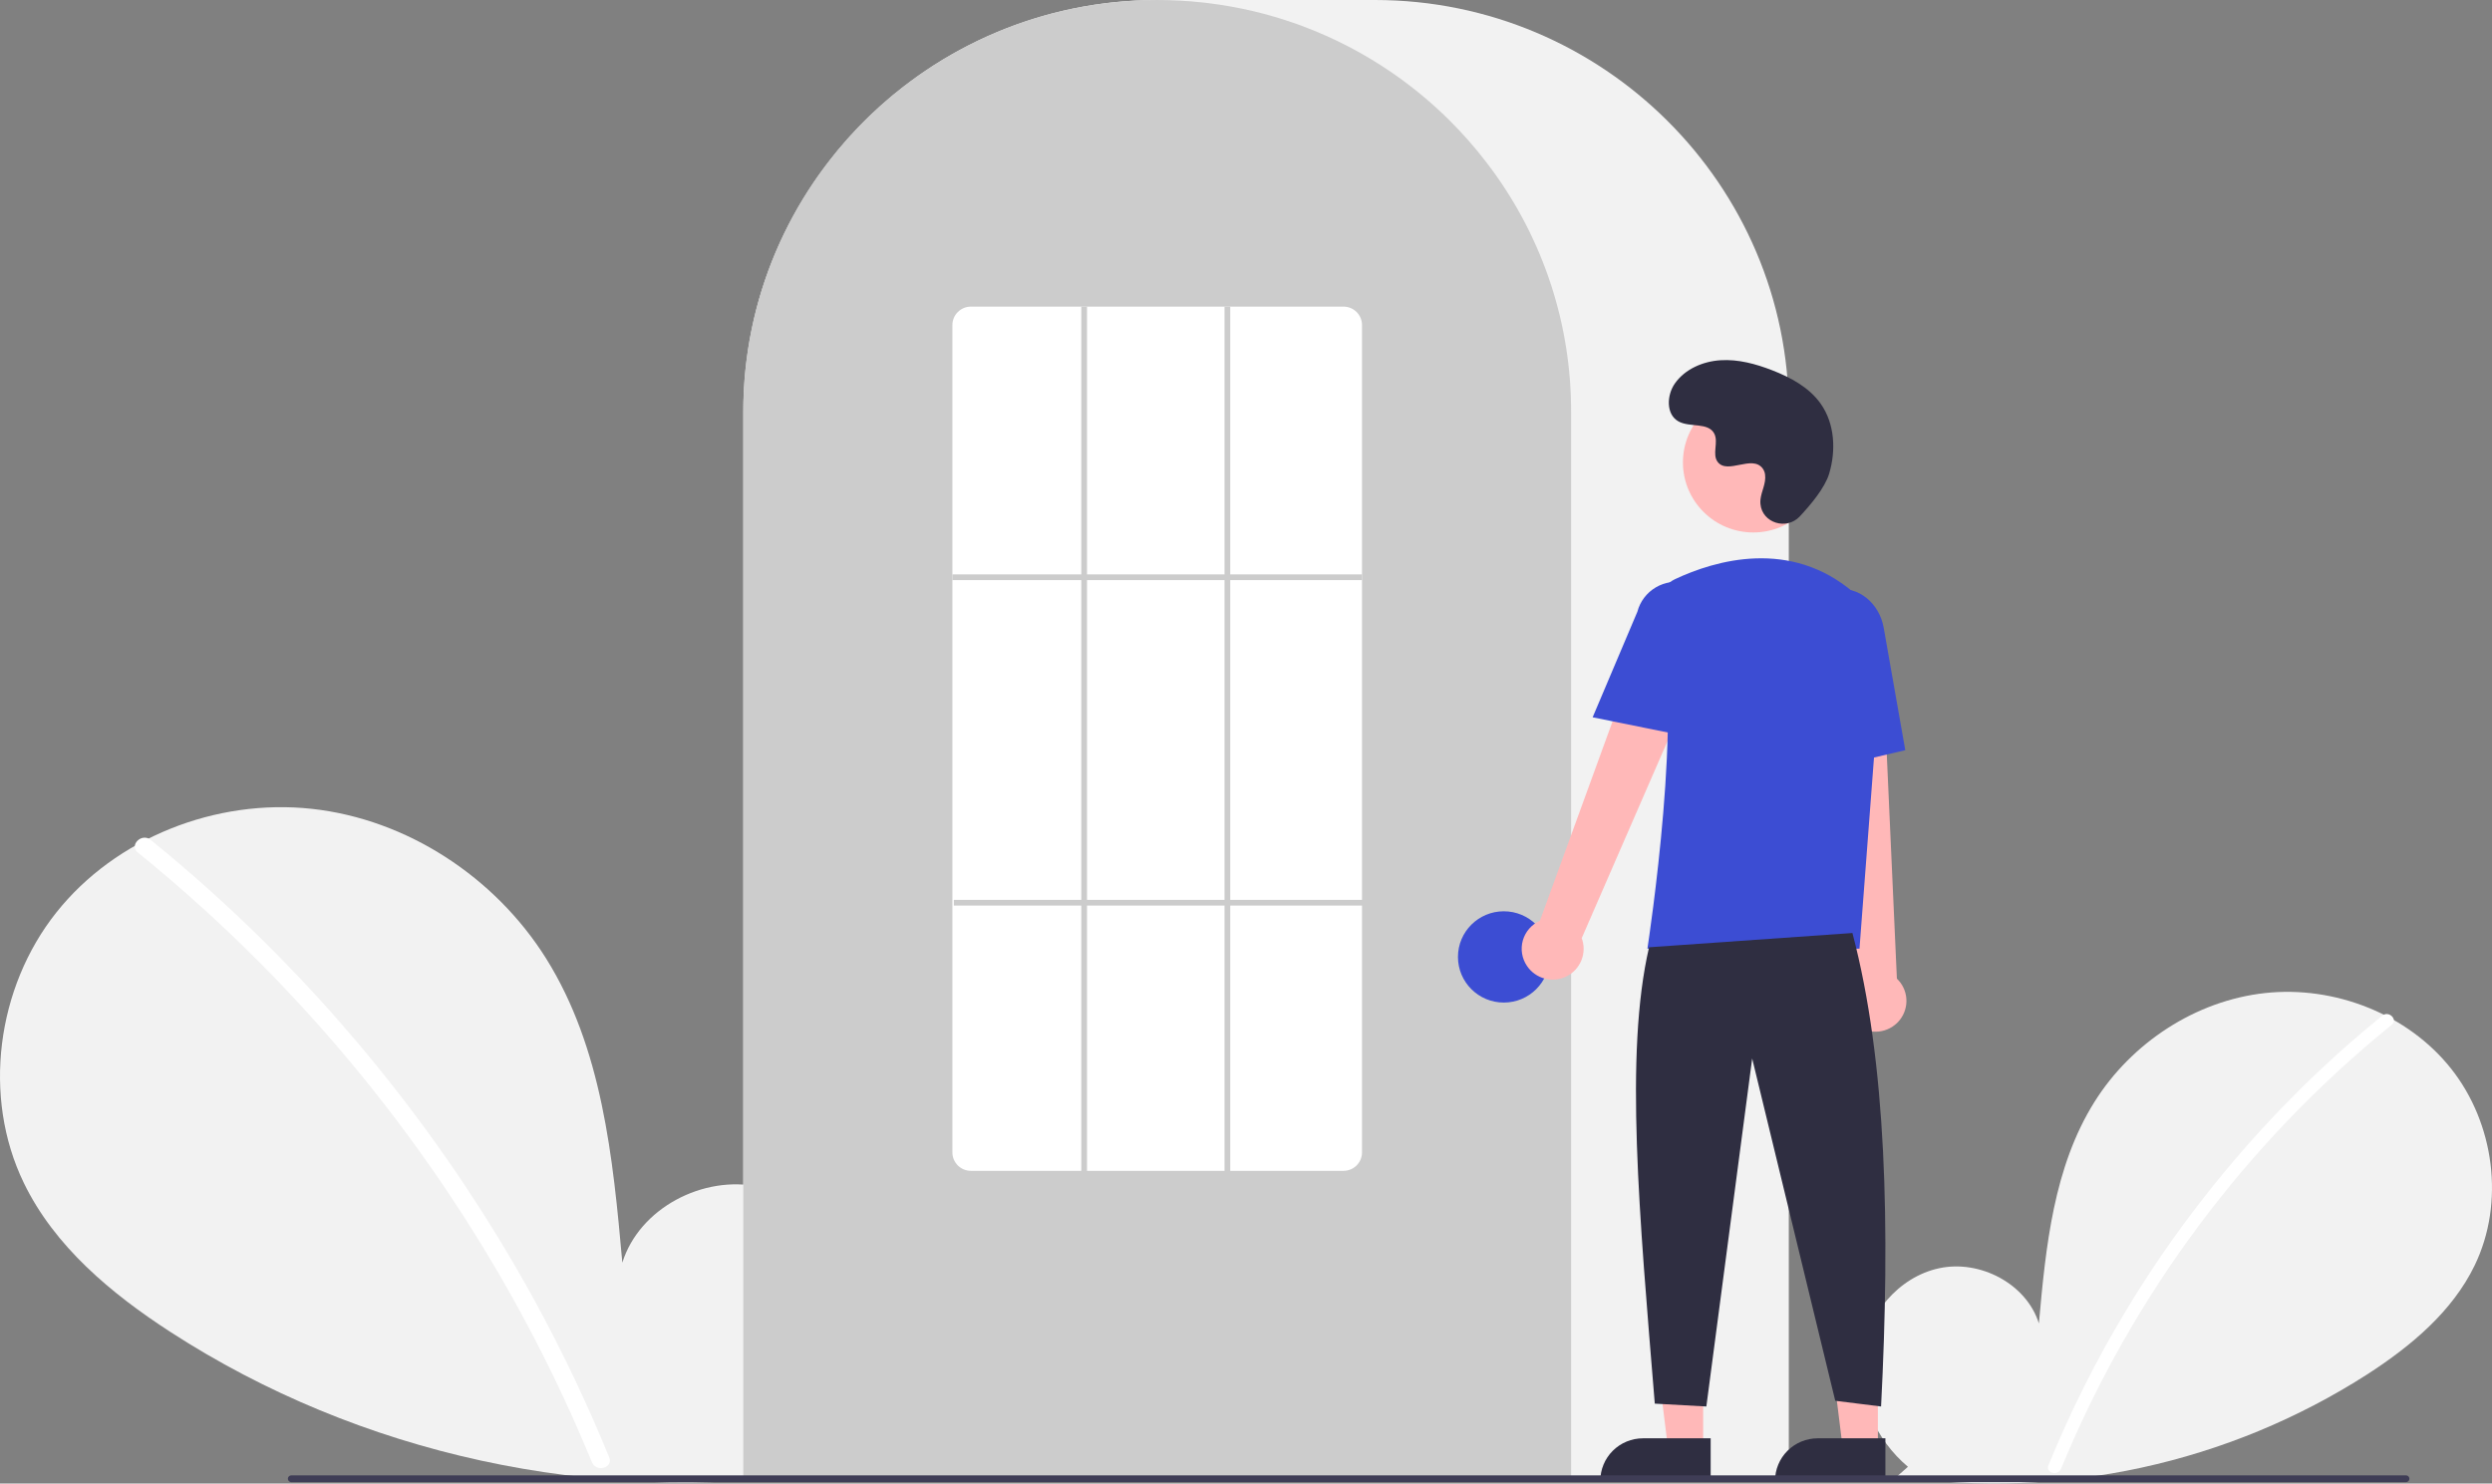 <svg width="524" height="312" viewBox="0 0 524 312" fill="none" xmlns="http://www.w3.org/2000/svg">
<rect x="0" y="0" width="524" height="312" fill="#808080" stroke="none"/>
<g clip-path="url(#clip0)">
<path d="M401.187 308.472C394.478 302.826 390.403 293.908 391.472 285.226C392.54 276.544 399.159 268.562 407.745 266.719C416.331 264.875 426.118 269.978 428.725 278.331C430.16 262.228 431.814 245.449 440.411 231.736C448.195 219.318 461.677 210.433 476.289 208.844C490.901 207.254 506.285 213.258 515.398 224.743C524.511 236.229 526.742 252.927 520.36 266.114C515.658 275.828 506.996 283.057 497.92 288.939C468.593 307.784 433.419 315.447 398.87 310.519L401.187 308.472Z" fill="#F2F2F2"/>
<path d="M500.949 213.59C488.892 223.37 477.832 234.309 467.927 246.247C452.426 264.866 439.883 285.742 430.734 308.147C430.064 309.781 432.729 310.493 433.391 308.877C448.361 272.464 472.258 240.371 502.898 215.531C504.273 214.415 502.313 212.484 500.949 213.59Z" fill="white"/>
<path d="M168.684 306.938C177.898 299.184 183.495 286.934 182.027 275.009C180.56 263.085 171.469 252.122 159.676 249.59C147.884 247.057 134.442 254.067 130.86 265.54C128.889 243.421 126.617 220.376 114.81 201.541C104.118 184.485 85.6 172.282 65.531 170.099C45.462 167.915 24.331 176.161 11.815 191.937C-0.702 207.713 -3.766 230.647 5 248.759C11.458 262.102 23.355 272.031 35.821 280.109C75.59 305.882 124.924 316.63 171.866 309.75" fill="#F2F2F2"/>
<path d="M31.661 176.618C48.221 190.051 63.412 205.075 77.016 221.472C90.623 237.852 102.601 255.509 112.784 274.192C118.476 284.673 123.59 295.456 128.101 306.492C129.021 308.737 125.361 309.714 124.451 307.494C116.46 288.038 106.573 269.408 94.933 251.872C83.349 234.4 70.091 218.089 55.345 203.166C47.004 194.73 38.204 186.758 28.984 179.284C27.095 177.751 29.787 175.098 31.661 176.618L31.661 176.618Z" fill="white"/>
<path d="M376.136 311.317H156.297V86.677C156.297 38.883 195.339 0 243.329 0H289.104C337.093 0 376.136 38.883 376.136 86.677V311.317Z" fill="#F2F2F2"/>
<path d="M330.361 311.317H156.297V86.677C156.248 68.363 162.071 50.513 172.917 35.724C173.317 35.181 173.716 34.645 174.127 34.116C179.373 27.263 185.617 21.228 192.65 16.21C193.048 15.922 193.447 15.639 193.852 15.356C199.737 11.3 206.104 7.984 212.807 5.484C213.205 5.333 213.611 5.183 214.016 5.038C220.078 2.884 226.362 1.408 232.752 0.638C233.148 0.584 233.555 0.542 233.962 0.5C240.189 -0.163 246.47 -0.163 252.697 0.5C253.102 0.542 253.509 0.584 253.91 0.638C260.298 1.408 266.581 2.884 272.642 5.038C273.047 5.183 273.452 5.333 273.851 5.484C280.472 7.952 286.764 11.219 292.587 15.211C292.991 15.488 293.396 15.77 293.795 16.053C297.738 18.856 301.441 21.979 304.868 25.389C307.615 28.125 310.176 31.041 312.532 34.117C312.941 34.645 313.34 35.181 313.739 35.723C324.586 50.512 330.409 68.363 330.361 86.677V311.317Z" fill="#CCCCCC"/>
<path d="M316.207 210.844C321.529 210.844 325.844 206.547 325.844 201.246C325.844 195.946 321.529 191.649 316.207 191.649C310.885 191.649 306.57 195.946 306.57 201.246C306.57 206.547 310.885 210.844 316.207 210.844Z" fill="#3C4DD3"/>
<path d="M358.126 304.589H350.742L347.229 276.223L358.128 276.224L358.126 304.589Z" fill="#FFB8B8"/>
<path d="M345.468 302.487H359.708V311.417H336.501C336.501 310.244 336.733 309.083 337.184 308C337.634 306.916 338.295 305.932 339.127 305.103C339.96 304.274 340.948 303.616 342.036 303.167C343.124 302.718 344.29 302.487 345.468 302.487Z" fill="#2F2E41"/>
<path d="M394.867 304.589H387.482L383.969 276.223L394.868 276.224L394.867 304.589Z" fill="#FFB8B8"/>
<path d="M382.208 302.487H396.448V311.417H373.241C373.241 310.244 373.473 309.083 373.924 308C374.375 306.916 375.035 305.932 375.868 305.103C376.7 304.274 377.689 303.616 378.777 303.167C379.864 302.718 381.03 302.487 382.208 302.487Z" fill="#2F2E41"/>
<path d="M321.084 203.148C320.553 202.368 320.2 201.482 320.05 200.552C319.899 199.622 319.956 198.67 320.215 197.764C320.474 196.858 320.929 196.02 321.549 195.308C322.168 194.596 322.937 194.028 323.801 193.644L348.902 124.743L361.254 131.456L332.593 197.301C333.145 198.789 333.129 200.426 332.549 201.903C331.969 203.381 330.865 204.595 329.446 205.315C328.028 206.036 326.393 206.213 324.852 205.814C323.31 205.414 321.97 204.466 321.084 203.148Z" fill="#FFB8B8"/>
<path d="M391.095 216.095C390.274 215.626 389.567 214.984 389.022 214.214C388.478 213.443 388.109 212.563 387.943 211.636C387.777 210.709 387.817 209.756 388.06 208.846C388.304 207.936 388.745 207.089 389.352 206.367L381.576 133.481L395.632 134.121L398.864 205.814C400.015 206.91 400.722 208.389 400.851 209.97C400.98 211.551 400.522 213.124 399.564 214.391C398.607 215.658 397.216 216.532 395.655 216.846C394.093 217.16 392.471 216.892 391.095 216.095Z" fill="#FFB8B8"/>
<path d="M368.671 111.98C376.841 111.98 383.464 105.384 383.464 97.248C383.464 89.111 376.841 82.515 368.671 82.515C360.501 82.515 353.878 89.111 353.878 97.248C353.878 105.384 360.501 111.98 368.671 111.98Z" fill="#FFB8B8"/>
<path d="M391 199.518H346.402L346.455 199.172C346.536 198.656 354.404 147.323 348.601 130.529C348.018 128.879 348.07 127.072 348.744 125.457C349.419 123.842 350.67 122.533 352.256 121.781H352.256C360.551 117.891 376.473 113.101 389.912 124.726C391.89 126.465 393.434 128.638 394.423 131.074C395.412 133.509 395.818 136.141 395.61 138.76L391 199.518Z" fill="#3C4DD3"/>
<path d="M354.968 154.909L334.889 150.852L344.3 128.64C344.864 126.489 346.261 124.648 348.185 123.521C350.109 122.394 352.404 122.073 354.566 122.629C356.727 123.185 358.579 124.572 359.715 126.485C360.851 128.399 361.179 130.684 360.626 132.838L354.968 154.909Z" fill="#3C4DD3"/>
<path d="M380.683 162.442L379.476 134.884C378.561 129.704 381.538 124.807 386.118 124.006C390.699 123.209 395.171 126.801 396.091 132.02L400.628 157.77L380.683 162.442Z" fill="#3C4DD3"/>
<path d="M389.516 196.219C396.692 223.438 397.475 258.044 395.539 295.792L385.903 294.593L368.436 222.612L358.799 295.792L347.958 295.193C344.719 255.585 341.565 221.583 346.753 199.218L389.516 196.219Z" fill="#2F2E41"/>
<path d="M378.418 108.633C375.658 111.561 370.533 109.989 370.173 105.99C370.145 105.679 370.147 105.367 370.179 105.057C370.365 103.285 371.393 101.677 371.147 99.806C371.091 99.34 370.917 98.897 370.641 98.517C368.441 95.584 363.279 99.829 361.204 97.174C359.931 95.546 361.427 92.983 360.45 91.163C359.161 88.761 355.344 89.946 352.949 88.631C350.286 87.168 350.445 83.097 352.198 80.621C354.337 77.602 358.086 75.991 361.789 75.759C365.492 75.527 369.169 76.523 372.626 77.865C376.553 79.389 380.448 81.496 382.865 84.936C385.805 89.119 386.088 94.742 384.617 99.633C383.723 102.608 380.671 106.243 378.418 108.633Z" fill="#2F2E41"/>
<path d="M505.92 311.703H61.246C61.056 311.702 60.875 311.627 60.741 311.493C60.606 311.359 60.531 311.178 60.531 310.989C60.531 310.8 60.606 310.618 60.741 310.485C60.875 310.351 61.056 310.275 61.246 310.275H505.92C506.11 310.275 506.292 310.351 506.426 310.485C506.56 310.618 506.635 310.8 506.635 310.989C506.635 311.178 506.56 311.359 506.426 311.493C506.292 311.627 506.11 311.702 505.92 311.703Z" fill="#3F3D56"/>
<path d="M282.478 246.234H204.179C203.148 246.24 202.157 245.838 201.423 245.117C200.689 244.395 200.272 243.413 200.264 242.386V68.331C200.272 67.304 200.689 66.322 201.423 65.601C202.157 64.879 203.148 64.477 204.179 64.483H282.478C283.509 64.477 284.501 64.879 285.235 65.601C285.969 66.322 286.385 67.304 286.393 68.331V242.386C286.385 243.413 285.969 244.395 285.235 245.117C284.501 245.838 283.509 246.24 282.478 246.234Z" fill="white"/>
<path d="M286.393 120.802H200.264V122.001H286.393V120.802Z" fill="#CCCCCC"/>
<path d="M286.694 189.25H200.566V190.449H286.694V189.25Z" fill="#CCCCCC"/>
<path d="M228.572 64.483H227.368V246.834H228.572V64.483Z" fill="#CCCCCC"/>
<path d="M258.687 64.483H257.483V246.834H258.687V64.483Z" fill="#CCCCCC"/>
</g>
<defs>
<clipPath id="clip0">
<rect width="524" height="312" fill="white"/>
</clipPath>
</defs>
</svg>
